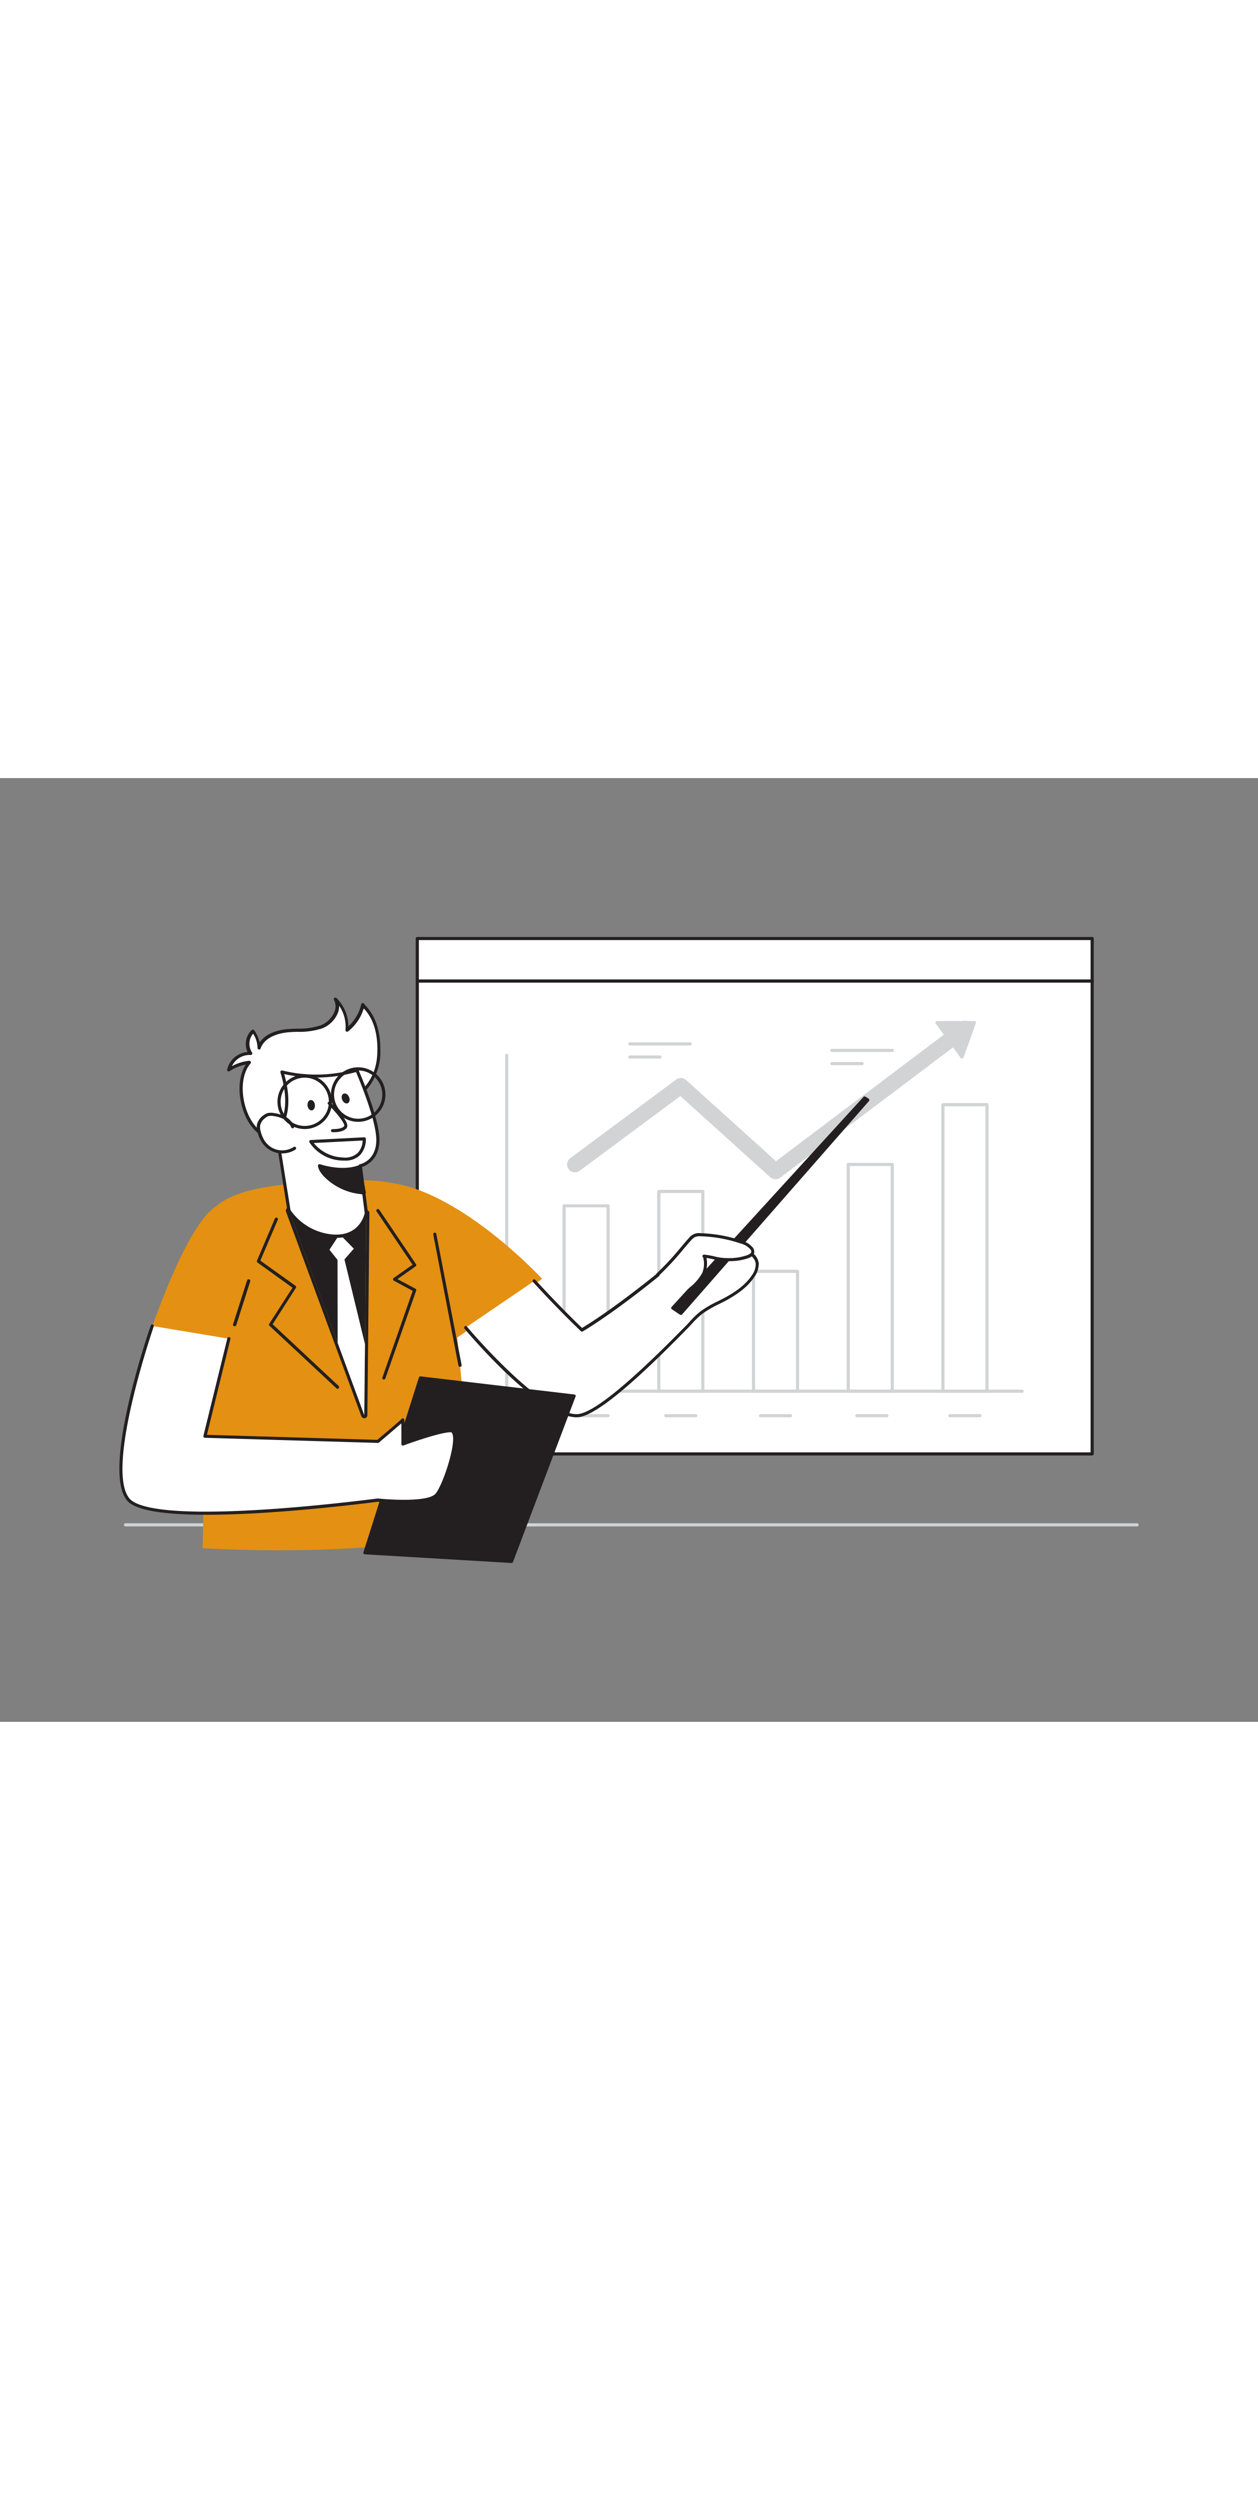 <svg xmlns="http://www.w3.org/2000/svg" viewBox="0 0 400 300" data-imageid="report-presentation-flatline" imageName="Report presentation" class="illustrations_image" style="width: 151px;"><rect x="0" y="0" width="400" height="300" fill="#808080" stroke="none"/><g id="_114_report_presentation_flatline" data-name="#114_report_presentation_flatline"><path d="M361.55,237.88H39.92a.5.5,0,0,1,0-1H361.55a.5.5,0,1,1,0,1Z" fill="#d1d3d4"/><rect x="164.82" y="32.37" width="150.32" height="214.59" transform="translate(379.65 -100.31) rotate(90)" fill="#fff"/><path d="M347.27,215.33H132.69a.5.5,0,0,1-.5-.5V64.5a.5.5,0,0,1,.5-.5H347.27a.5.5,0,0,1,.5.5V214.83A.5.5,0,0,1,347.27,215.33Zm-214.08-1H346.77V65H133.19Z" fill="#231f20"/><rect x="233.22" y="-49.55" width="13.51" height="214.59" transform="translate(182.23 297.73) rotate(-90)" fill="#fff"/><path d="M347.27,65H132.69a.5.5,0,0,1-.5-.5V51a.5.5,0,0,1,.5-.5H347.27a.5.5,0,0,1,.5.5V64.5A.5.5,0,0,1,347.27,65ZM133.19,64H346.77V51.49H133.19Z" fill="#231f20"/><path d="M325,195.39H161.12a.5.5,0,0,1-.5-.5V88.13a.5.5,0,0,1,1,0V194.39H325a.51.51,0,0,1,.5.5A.5.5,0,0,1,325,195.39Z" fill="#d1d3d4"/><path d="M193.36,195.39h-14a.5.5,0,0,1-.5-.5V136a.5.5,0,0,1,.5-.5h14a.51.51,0,0,1,.5.5v58.94A.5.5,0,0,1,193.36,195.39Zm-13.5-1h13V136.45h-13Z" fill="#d1d3d4"/><path d="M223.47,195.39h-14a.5.5,0,0,1-.5-.5V131.4a.5.5,0,0,1,.5-.5h14a.5.5,0,0,1,.5.5v63.49A.5.5,0,0,1,223.47,195.39Zm-13.49-1h13V131.9H210Z" fill="#d1d3d4"/><path d="M253.59,195.39h-14a.5.5,0,0,1-.5-.5v-38.1a.5.5,0,0,1,.5-.5h14a.5.5,0,0,1,.5.5v38.1A.5.5,0,0,1,253.59,195.39Zm-13.5-1h13v-37.1h-13Z" fill="#d1d3d4"/><path d="M283.71,195.39h-14a.5.5,0,0,1-.5-.5V122.81a.5.5,0,0,1,.5-.5h14a.5.5,0,0,1,.5.5v72.08A.5.5,0,0,1,283.71,195.39Zm-13.5-1h13V123.31h-13Z" fill="#d1d3d4"/><path d="M313.82,195.39h-14a.5.5,0,0,1-.5-.5V103.81a.5.5,0,0,1,.5-.5h14a.5.5,0,0,1,.5.5v91.08A.5.5,0,0,1,313.82,195.39Zm-13.5-1h13V104.31h-13Z" fill="#d1d3d4"/><path d="M246.59,127.53a2.46,2.46,0,0,1-1.67-.64l-28.6-25.82-32,23.75a2.5,2.5,0,1,1-3-4l33.67-25a2.49,2.49,0,0,1,3.16.15l28.58,25.81,58.59-44.15a2.5,2.5,0,0,1,3,4L248.1,127A2.49,2.49,0,0,1,246.59,127.53Z" fill="#d1d3d4"/><polygon points="305.87 88.66 297.92 77.74 309.79 77.74 305.87 88.66" fill="#d1d3d4"/><path d="M305.87,89.16a.51.51,0,0,1-.41-.2L297.51,78a.49.49,0,0,1,0-.52.51.51,0,0,1,.45-.27h11.87a.5.5,0,0,1,.47.67l-3.92,10.92a.5.5,0,0,1-.4.33Zm-7-10.92,6.82,9.36,3.36-9.36Z" fill="#d1d3d4"/><path d="M219.45,85h-19.2a.5.5,0,0,1-.5-.5.5.5,0,0,1,.5-.5h19.2a.5.5,0,0,1,.5.5A.5.5,0,0,1,219.45,85Z" fill="#d1d3d4"/><path d="M209.85,89.16h-9.6a.5.5,0,0,1-.5-.5.5.5,0,0,1,.5-.5h9.6a.51.51,0,0,1,.5.5A.5.5,0,0,1,209.85,89.16Z" fill="#d1d3d4"/><path d="M283.71,87.07H264.5a.51.51,0,0,1-.5-.5.5.5,0,0,1,.5-.5h19.21a.5.5,0,0,1,.5.5A.51.51,0,0,1,283.71,87.07Z" fill="#d1d3d4"/><path d="M274.1,91.26h-9.6a.5.5,0,0,1,0-1h9.6a.5.5,0,0,1,0,1Z" fill="#d1d3d4"/><path d="M282,203.19h-9.54a.5.5,0,0,1-.5-.5.5.5,0,0,1,.5-.5H282a.5.5,0,0,1,.5.5A.5.5,0,0,1,282,203.19Z" fill="#d1d3d4"/><path d="M251.36,203.19h-9.54a.5.5,0,0,1-.5-.5.5.5,0,0,1,.5-.5h9.54a.5.5,0,0,1,.5.5A.5.5,0,0,1,251.36,203.19Z" fill="#d1d3d4"/><path d="M221.25,203.19H211.7a.5.5,0,0,1-.5-.5.51.51,0,0,1,.5-.5h9.55a.51.51,0,0,1,.5.5A.5.5,0,0,1,221.25,203.19Z" fill="#d1d3d4"/><path d="M193.36,203.19h-9.55a.5.5,0,0,1-.5-.5.51.51,0,0,1,.5-.5h9.55a.51.51,0,0,1,.5.5A.5.5,0,0,1,193.36,203.19Z" fill="#d1d3d4"/><path d="M311.59,203.19h-9.54a.5.5,0,0,1-.5-.5.5.5,0,0,1,.5-.5h9.54a.5.5,0,0,1,.5.5A.5.5,0,0,1,311.59,203.19Z" fill="#d1d3d4"/><path d="M79.63,87.58a5.53,5.53,0,0,1,.81-7.09,9.12,9.12,0,0,1,1.83,5.32c1.21-3.51,5.3-5.1,9-5.46s7.55.08,11-1.28,6.23-5.51,4.43-8.75a12.47,12.47,0,0,1,3.61,9.8,14,14,0,0,0,5.11-8c-.1.44,5.08,3.58,5.08,14.13a18,18,0,0,1-5.13,13.4,46.48,46.48,0,0,1-6.55,5.49l-4.86,3.6c-5,3.68-12,7.33-18.46,5.44-8.34-2.44-11.5-17.83-6.18-23.77a14.48,14.48,0,0,0-6.53,2.36A6.67,6.67,0,0,1,79.63,87.58Z" fill="#fff"/><path d="M89.17,115.17a13.65,13.65,0,0,1-3.84-.54c-3.73-1.09-6.84-4.84-8.32-10s-1-10.32,1.14-13.56A13.82,13.82,0,0,0,73,93.16a.52.52,0,0,1-.56,0,.49.49,0,0,1-.21-.51,7.24,7.24,0,0,1,6.48-5.58,6.1,6.1,0,0,1,1.36-7,.5.5,0,0,1,.38-.12.49.49,0,0,1,.35.2,9.8,9.8,0,0,1,1.75,3.89c1.57-2.31,4.65-3.85,8.62-4.22,1.13-.11,2.29-.15,3.42-.18a21.85,21.85,0,0,0,7.43-1.07,7.84,7.84,0,0,0,4.37-4.42,4.28,4.28,0,0,0-.2-3.62.5.5,0,0,1,.14-.64.49.49,0,0,1,.65,0,12.92,12.92,0,0,1,3.8,9,13.57,13.57,0,0,0,4.08-7h0a.5.5,0,0,1,.6-.38.53.53,0,0,1,.38.37,3.43,3.43,0,0,0,.3.33c1.18,1.27,4.79,5.12,4.79,13.92A18.53,18.53,0,0,1,115.71,100a48.93,48.93,0,0,1-6.62,5.55l-4.86,3.59C100.26,112.05,94.74,115.17,89.17,115.17ZM79.29,89.88a.51.51,0,0,1,.45.28.52.52,0,0,1-.07.56C77.14,93.54,76.46,99,78,104.34c1.39,4.85,4.24,8.33,7.64,9.33,6.39,1.87,13.32-1.88,18-5.36l4.86-3.6A47.29,47.29,0,0,0,115,99.28c3.54-3.78,5-7.57,5-13.06,0-8-3-11.59-4.35-13a14.58,14.58,0,0,1-5,7.33.49.49,0,0,1-.54,0,.5.5,0,0,1-.26-.49,11.85,11.85,0,0,0-2-7.69,5.9,5.9,0,0,1-.37,2.15,8.88,8.88,0,0,1-4.94,5,22.85,22.85,0,0,1-7.77,1.14c-1.11,0-2.25.07-3.36.17-1.65.16-7.13,1-8.55,5.12a.5.5,0,0,1-.55.33.51.51,0,0,1-.43-.49,8.6,8.6,0,0,0-1.4-4.55,5,5,0,0,0-.33,6,.49.49,0,0,1,0,.53.46.46,0,0,1-.48.25,6.21,6.21,0,0,0-5.93,3.55,14.75,14.75,0,0,1,5.59-1.73ZM115.88,72.2Z" fill="#231f20"/><path d="M65.35,178.45l-16.94-4.29c.64-1.22,10.94-32.11,20.38-38.11,8.1-6.74,24.38-7.41,42.81-8.12a56.69,56.69,0,0,1,17.54,1.72c21.51,5.94,43.24,29.54,43.24,29.54l-27,18.66s2.59,23.91,5.54,62.3c0,0-33.75,7.59-86.48,4.64C64.41,244.79,65.85,183.91,65.35,178.45Z" fill="#e49012" class="target-color"/><polygon points="116.46 138.3 116.05 179.93 115.82 202.5 107.36 179.53 91.89 137.51 116.46 138.3" fill="#231f20"/><path d="M91.89,137.51l24.57.79-.41,41.63-.23,22.57-8.46-23-15.47-42m0-1a1,1,0,0,0-.81.41,1,1,0,0,0-.13.93l15.47,42,8.47,23a1,1,0,0,0,.93.65l.17,0a1,1,0,0,0,.82-1l.23-22.57.42-41.63a1,1,0,0,0-1-1l-24.58-.79Z" fill="#231f20"/><polygon points="116.05 179.93 115.82 202.5 107.36 179.53 107.32 153.15 104.75 149.93 107.99 144.98 112.5 149.59 109.52 153.01 116.05 179.93" fill="#fff"/><path d="M114.56,123.26l1.91,15s-1.45,8-10.78,7.27a18.62,18.62,0,0,1-13.8-8.06l-4-25.33s6.08-4.63,1.77-18.76a45,45,0,0,0,23.84-.55s6.62,15,6.67,22.13S114.56,123.26,114.56,123.26Z" fill="#fff"/><path d="M106.83,146.12c-.37,0-.77,0-1.18-.05a18.94,18.94,0,0,1-14.19-8.3.67.67,0,0,1-.07-.18l-4-25.33a.5.5,0,0,1,.19-.48c.05,0,5.73-4.64,1.59-18.21a.51.51,0,0,1,.13-.5.49.49,0,0,1,.5-.12,45,45,0,0,0,23.55-.56.5.5,0,0,1,.6.28c.27.62,6.66,15.18,6.71,22.33,0,6.23-4.14,8.15-5.54,8.62L117,138.24a.38.38,0,0,1,0,.15A9.92,9.92,0,0,1,106.83,146.12Zm-14.46-8.79a18.26,18.26,0,0,0,13.36,7.74c8.43.65,10.06-6,10.23-6.78l-1.9-15a.52.52,0,0,1,.4-.56c.21,0,5.23-1.16,5.19-7.77-.05-6.29-5.41-19.1-6.45-21.52a46.93,46.93,0,0,1-22.83.65c3.47,12.25-.86,17.22-2,18.25Z" fill="#231f20"/><path d="M93.06,110.88a6,6,0,0,0-2.5-2.81,10.55,10.55,0,0,0-3.4-1.07,4.43,4.43,0,0,0-2,0,3.84,3.84,0,0,0-1.2.67,4.58,4.58,0,0,0-1.79,2.62,5.48,5.48,0,0,0,.3,2.59,10.66,10.66,0,0,0,1.14,2.61,7.2,7.2,0,0,0,10,2.18" fill="#fff"/><path d="M89.72,119.3a7.37,7.37,0,0,1-1.62-.17,7.73,7.73,0,0,1-4.87-3.4A11.23,11.23,0,0,1,82,113a5.88,5.88,0,0,1-.31-2.82,5,5,0,0,1,2-2.92,4,4,0,0,1,1.38-.76,4.82,4.82,0,0,1,2.17,0,10.9,10.9,0,0,1,3.56,1.13,6.43,6.43,0,0,1,2.71,3,.5.5,0,0,1-.26.65.5.5,0,0,1-.66-.26,5.4,5.4,0,0,0-2.29-2.57,9.89,9.89,0,0,0-3.24-1,3.88,3.88,0,0,0-1.72,0,3,3,0,0,0-1,.59,4.12,4.12,0,0,0-1.61,2.32A5,5,0,0,0,83,112.7a9.75,9.75,0,0,0,1.08,2.49,6.79,6.79,0,0,0,4.23,3,6.87,6.87,0,0,0,5.08-.93.5.5,0,0,1,.69.14.49.49,0,0,1-.14.69A7.74,7.74,0,0,1,89.72,119.3Z" fill="#231f20"/><path d="M115.82,131.83a18.76,18.76,0,0,1-9.63-3.18c-4.57-3.17-4.59-5.43-4.59-5.43s6.94,2.46,12.63.32Z" fill="#231f20"/><path d="M115.82,132.33h0a19.08,19.08,0,0,1-9.91-3.27c-4.66-3.22-4.81-5.58-4.81-5.84a.52.52,0,0,1,.21-.41.53.53,0,0,1,.46-.06c.06,0,6.84,2.37,12.28.32a.48.48,0,0,1,.42,0,.49.49,0,0,1,.25.34l1.59,8.29a.5.5,0,0,1-.11.41A.46.46,0,0,1,115.82,132.33ZM102.33,124c.39.86,1.43,2.39,4.14,4.27a18.55,18.55,0,0,0,8.74,3.06l-1.36-7.1C109.35,125.65,104.35,124.54,102.33,124Z" fill="#231f20"/><path d="M104.69,103.34s6,6,5.19,7.47-4.14,1.25-4.14,1.25" fill="#fff"/><path d="M106.15,112.57h-.44a.5.5,0,0,1-.47-.52.51.51,0,0,1,.53-.47c.77,0,3.1-.06,3.68-1,.35-.58-2.09-3.85-5.12-6.87a.5.5,0,0,1,0-.7.5.5,0,0,1,.71,0c1.9,1.9,6.23,6.49,5.26,8.08C109.49,112.42,107.16,112.57,106.15,112.57Z" fill="#231f20"/><ellipse cx="98.96" cy="103.97" rx="1.18" ry="1.66" transform="translate(-10.96 11.67) rotate(-6.39)" fill="#231f20"/><ellipse cx="109.9" cy="101.85" rx="1.18" ry="1.66" transform="translate(-31.52 52.33) rotate(-23.53)" fill="#231f20"/><path d="M109.6,121.59l-.63,0a13,13,0,0,1-10.58-5.8.51.51,0,0,1,0-.48.52.52,0,0,1,.41-.26l17-.87a.5.5,0,0,1,.52.47,7.27,7.27,0,0,1-1.83,5.18A6.56,6.56,0,0,1,109.6,121.59ZM99.76,116a12.45,12.45,0,0,0,9.27,4.59,5.94,5.94,0,0,0,4.74-1.46,6.1,6.1,0,0,0,1.54-3.92Z" fill="#231f20"/><path d="M113.89,109.27a8.67,8.67,0,1,1,8.67-8.67A8.68,8.68,0,0,1,113.89,109.27Zm0-16.33a7.67,7.67,0,1,0,7.67,7.66A7.68,7.68,0,0,0,113.89,92.94Z" fill="#231f20"/><path d="M96.91,111.56a8.67,8.67,0,1,1,8.66-8.66A8.67,8.67,0,0,1,96.91,111.56Zm0-16.33a7.67,7.67,0,1,0,7.66,7.67A7.68,7.68,0,0,0,96.91,95.23Z" fill="#231f20"/><path d="M107.32,194.15A.5.5,0,0,1,107,194L85.69,174.1a.5.5,0,0,1-.08-.63L93,162l-11.12-8a.5.5,0,0,1-.17-.6L87.41,140a.51.51,0,0,1,.66-.26.5.5,0,0,1,.26.65l-5.55,13,11.18,8a.49.49,0,0,1,.12.67l-7.4,11.55,21,19.63a.5.5,0,0,1,0,.71A.51.51,0,0,1,107.32,194.15Z" fill="#231f20"/><path d="M122.06,191.18a.51.51,0,0,1-.17,0,.5.5,0,0,1-.3-.64L131.23,163l-6-3.24a.5.5,0,0,1-.26-.41.51.51,0,0,1,.21-.44l6-4.23-11.43-16.93a.5.5,0,0,1,.83-.56l11.7,17.34a.49.49,0,0,1-.13.68l-5.77,4.05,5.72,3.06a.5.5,0,0,1,.23.6l-9.78,27.88A.51.51,0,0,1,122.06,191.18Z" fill="#231f20"/><path d="M148.07,174.68s23.43,28,35.31,28c7.83,0,31-24.18,34.71-27.88a54.12,54.12,0,0,1,4.8-4.78c2.6-2,5.87-3.28,8.71-4.91a22.59,22.59,0,0,0,7.91-6.82,6.6,6.6,0,0,0,1.28-3.91c-.21-3.52-6.49-6.26-9.51-6.16-3.43.11-17.45,8.47-20.91,8.78,0,0-14.18,11.75-25.32,18.45-8-7.64-15.18-15.6-15.18-15.6" fill="#fff"/><path d="M183.38,203.19c-12,0-34.73-27-35.7-28.19a.52.52,0,0,1,.07-.71.49.49,0,0,1,.7.06c.23.28,23.42,27.84,34.93,27.84,4.66,0,15.82-8.93,33.17-26.54l1.19-1.2c.5-.5,1-1,1.5-1.58a29.18,29.18,0,0,1,3.34-3.24,33.6,33.6,0,0,1,5.68-3.32c1-.52,2.1-1.06,3.09-1.63,2.34-1.34,5.68-3.5,7.74-6.66a5.91,5.91,0,0,0,1.2-3.6c-.18-3.09-6-5.69-8.85-5.69h-.14c-1.67.05-6.44,2.4-10.66,4.47s-8.22,4-10.07,4.29c-1.37,1.14-14.74,12.07-25.26,18.4a.51.51,0,0,1-.61-.07c-7.92-7.57-15.13-15.54-15.2-15.62a.5.5,0,0,1,0-.71.5.5,0,0,1,.71,0c.07.07,7.08,7.84,14.87,15.3,10.93-6.63,24.79-18.08,24.93-18.2a.46.46,0,0,1,.27-.11c1.59-.15,5.8-2.22,9.88-4.22,4.72-2.32,9.19-4.51,11.07-4.57h.17c3.26,0,9.62,2.76,9.85,6.63a7,7,0,0,1-1.36,4.21c-2.18,3.34-5.66,5.58-8.08,7-1,.58-2.09,1.13-3.14,1.65a33.39,33.39,0,0,0-5.51,3.22,28,28,0,0,0-3.23,3.13c-.51.55-1,1.1-1.53,1.61l-1.17,1.19C199.47,194.41,188.39,203.19,183.38,203.19Z" fill="#231f20"/><polygon points="133.7 190.68 116.05 246.25 162.7 249.01 182.59 196.44 133.7 190.68" fill="#231f20"/><path d="M162.7,249.51h0L116,246.75a.49.49,0,0,1-.38-.21.53.53,0,0,1-.07-.44l17.65-55.57a.51.51,0,0,1,.54-.35l48.89,5.76a.5.5,0,0,1,.37.24.49.49,0,0,1,0,.44l-19.89,52.57A.51.51,0,0,1,162.7,249.51Zm-46-3.72,45.66,2.7,19.53-51.63-47.85-5.64Z" fill="#231f20"/><path d="M48.41,174.16s-15.72,45.37-7.66,55.13,79.4.21,79.4.21,15.87,1.7,18.71-1.7,8.13-20.36,4.43-20.36-15.21,4.24-15.21,4.24.06-7.88,0-7.68-7.93,6.84-7.93,6.84l-55-1.63,7.61-31" fill="#fff"/><path d="M65.7,234.18c-12.25,0-22.49-1.13-25.33-4.57-8.15-9.86,6.92-53.75,7.57-55.61a.49.49,0,0,1,.63-.31.5.5,0,0,1,.31.63c-.16.45-15.53,45.22-7.74,54.65,2.22,2.69,11.37,5.5,42.3,3.58C102,231.4,119.9,229,120.08,229h.12c4.34.46,16.09,1.1,18.28-1.52,2.4-2.87,6.73-16.11,5.32-19.14-.16-.35-.35-.4-.51-.4-3.57,0-14.93,4.17-15,4.21a.48.48,0,0,1-.46-.06.46.46,0,0,1-.21-.41c0-2,0-5,0-6.56-1,.87-3,2.59-7.13,6.1a.45.45,0,0,1-.34.12l-55-1.63a.47.47,0,0,1-.38-.19.54.54,0,0,1-.09-.43l7.61-31a.5.5,0,0,1,.61-.37.49.49,0,0,1,.36.6l-7.46,30.44,54.19,1.6c2.84-2.4,7.29-6.19,7.7-6.62a.5.5,0,0,1,.49-.21c.2,0,.31.05.38.64h0v0c.08.81.07,2.62,0,6.79,2.55-.92,11.44-4,14.71-4a1.55,1.55,0,0,1,1.42,1c1.68,3.6-3,17.31-5.47,20.2-2.9,3.46-17.17,2.08-19.09,1.88C117.76,230.32,88.31,234.18,65.7,234.18Z" fill="#231f20"/><line x1="138.21" y1="144.98" x2="146.25" y2="186.65" fill="#231f20"/><path d="M146.25,187.15a.5.5,0,0,1-.49-.4l-8-41.68a.49.49,0,0,1,.39-.58.5.5,0,0,1,.58.4l8.05,41.67a.5.5,0,0,1-.4.58Z" fill="#231f20"/><path d="M74.58,174.24l-.15,0a.49.49,0,0,1-.32-.62l4.45-13.94a.5.5,0,0,1,1,.3l-4.45,13.94A.51.51,0,0,1,74.58,174.24Z" fill="#231f20"/><polygon points="213.92 168.44 274.93 101.69 275.88 102.33 216.47 170.16 213.92 168.44" fill="#231f20"/><path d="M216.47,170.66a.46.46,0,0,1-.27-.09l-2.56-1.71a.51.51,0,0,1-.22-.36.5.5,0,0,1,.13-.4l61-66.75a.5.5,0,0,1,.65-.07l1,.63a.51.51,0,0,1,.22.35.53.53,0,0,1-.12.4l-59.41,67.83A.52.52,0,0,1,216.47,170.66Zm-1.79-2.31,1.71,1.15,58.74-67.07-.12-.08Z" fill="#231f20"/><path d="M209.19,157.92c4-3.54,8.27-9.14,10.27-11.28a4.79,4.79,0,0,1,1.37-1.13,4.53,4.53,0,0,1,2.1-.29,44.34,44.34,0,0,1,12.76,2.31,6.56,6.56,0,0,1,3.38,2.08,1.68,1.68,0,0,1,.36,1.09c-.06.71-.76,1.16-1.42,1.43a17.43,17.43,0,0,1-6.63,1c-3.22,0-4.27-.78-7.47-1.12.4,0,.9,3.45-.1,5.52a16.15,16.15,0,0,1-4.38,5" fill="#fff"/><path d="M219.43,163a.52.52,0,0,1-.38-.17.51.51,0,0,1,0-.71l.13-.11a15.28,15.28,0,0,0,4.13-4.75,7.85,7.85,0,0,0,.27-4.88.5.5,0,0,1,.34-.91,25.47,25.47,0,0,1,3.27.58,16.24,16.24,0,0,0,4.14.53,17,17,0,0,0,6.44-1c.4-.16,1.07-.51,1.12-1a1.28,1.28,0,0,0-.28-.75,6,6,0,0,0-3.13-1.89,43.38,43.38,0,0,0-12.62-2.29,4,4,0,0,0-1.86.24,4.37,4.37,0,0,0-1.22,1c-.62.66-1.47,1.66-2.45,2.82a89,89,0,0,1-7.86,8.49.5.5,0,0,1-.71,0,.51.51,0,0,1,0-.71,88.4,88.4,0,0,0,7.77-8.38c1-1.18,1.84-2.19,2.48-2.86a4.05,4.05,0,0,1,3.85-1.58,44.7,44.7,0,0,1,12.9,2.34,7,7,0,0,1,3.63,2.26,2.18,2.18,0,0,1,.45,1.43c-.05.53-.39,1.29-1.72,1.84a18.08,18.08,0,0,1-6.83,1,17.08,17.08,0,0,1-4.36-.56c-.7-.16-1.41-.32-2.3-.45a9,9,0,0,1-.46,5.13,16.42,16.42,0,0,1-4.37,5.06l-.13.11A.51.51,0,0,1,219.43,163Z" fill="#231f20"/></g></svg>